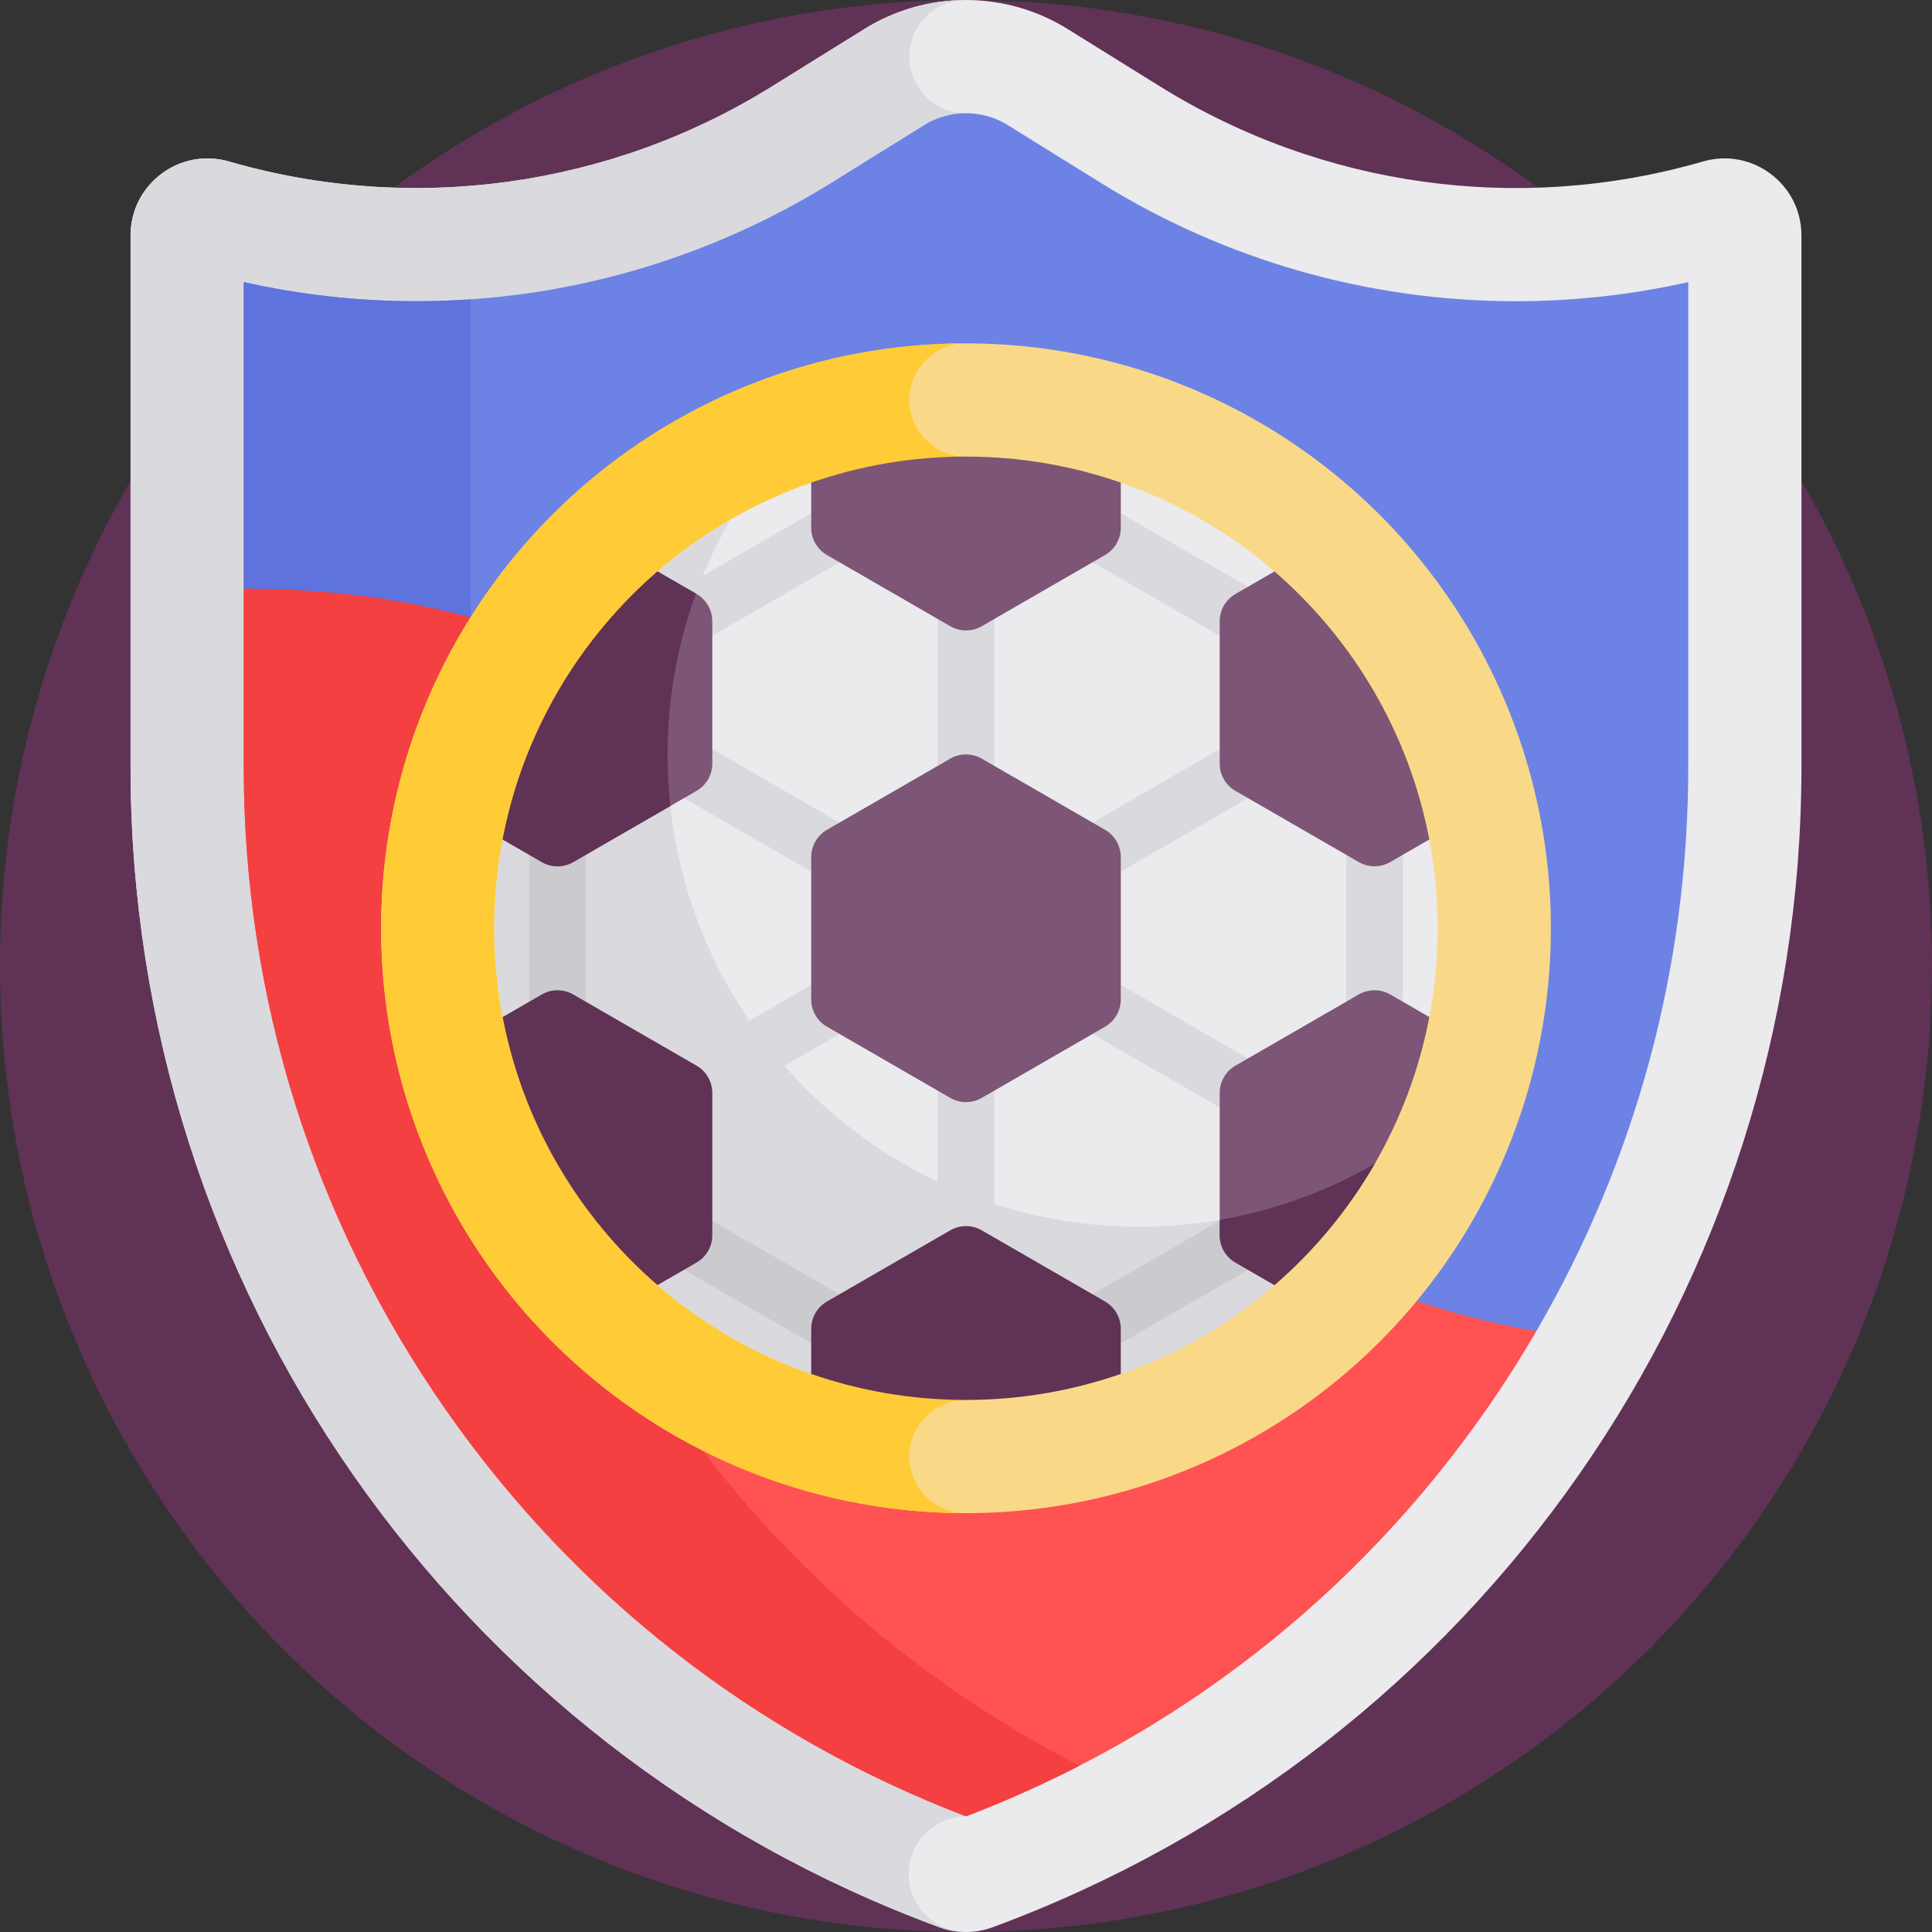 <svg id="Capa_1" enable-background="new 0 0 512 512" height="512" viewBox="0 0 512 512" width="512" xmlns="http://www.w3.org/2000/svg"><rect x="0" y="0" width="512" height="512" fill="#333333" stroke="none"/><g><g><circle cx="256" cy="256" fill="#603256" r="256"/></g><g><g><path d="m307.482 22.943-24.557-15.259c-16.488-10.245-37.362-10.245-53.85 0l-24.557 15.259c-42.968 26.7-95.248 33.914-143.842 19.848-13.051-3.778-26.08 6.015-26.08 19.601v140.88c0 137.266 85.552 259.987 214.345 307.468 4.556 1.68 9.561 1.68 14.117 0 128.793-47.481 214.345-170.201 214.345-307.468v-140.88c0-13.587-13.029-23.379-26.08-19.601-48.593 14.066-100.873 6.852-143.841-19.848z" fill="#ebeaec"/></g><g><path d="m256 0c-9.341 0-18.681 2.561-26.925 7.684l-24.557 15.259c-42.968 26.7-95.248 33.914-143.842 19.848-13.051-3.778-26.08 6.015-26.08 19.601v140.88c0 137.266 85.552 259.987 214.345 307.468 2.306.85 4.726 1.266 7.146 1.256-8.429-.041-15.251-6.884-15.251-15.323 0-8.465 6.862-15.327 15.327-15.327l-.163-451.346c-8.284 0-15-6.716-15-15s6.716-15 15-15z" fill="#dad9dd"/></g><g><path d="m407.162 352.745c26.389-45.347 40.241-96.541 40.241-149.472v-128.515c-14.991 3.369-30.313 5.072-45.704 5.072-38.932 0-76.987-10.86-110.052-31.406l-24.557-15.26c-3.332-2.07-7.167-3.164-11.09-3.164s-7.758 1.094-11.091 3.166l-24.557 15.259c-33.063 20.545-71.118 31.405-110.051 31.406-15.39 0-30.713-1.703-45.705-5.073v81.242l191.404 196.745z" fill="#6c83e5"/></g><g><path d="m118.082 373.52c34.313 49.22 81.947 86.445 137.918 107.827 55.97-21.381 103.605-58.606 137.918-107.827 4.72-6.771 9.129-13.704 13.244-20.775-152.247-25.814-165.614-196.745-342.565-196.745v47.272c0 61.185 18.494 120.056 53.485 170.248z" fill="#ff5252"/></g><g><path d="m124.75 203.272v-123.942c-4.797.332-9.616.501-14.449.501-15.39 0-30.713-1.703-45.705-5.073v81.242l60.536 62.225c-.246-4.967-.382-9.951-.382-14.953z" fill="#5e73dd"/></g><g><path d="m178.235 373.52c-34.991-50.192-53.485-109.063-53.485-170.247v-39.635c-17.825-4.873-37.666-7.638-60.153-7.638v47.272c0 61.185 18.495 120.055 53.485 170.247 34.313 49.221 81.947 86.446 137.918 107.828 10.32-3.942 20.354-8.428 30.077-13.423-43.005-22.098-79.856-54.259-107.842-94.404z" fill="#f44040"/></g><g><circle cx="256" cy="246" fill="#f9d987" r="155"/></g><g><path d="m256 91c-85.604 0-155 69.396-155 155s69.396 155 155 155c-8.284 0-15-6.716-15-15s6.716-15 15-15v-250c-8.284 0-15-6.716-15-15s6.716-15 15-15z" fill="#ffcb37"/></g><g><g><path d="m337.812 151.489c-11.856-10.272-25.667-18.342-40.796-23.596h-82.032c-15.129 5.253-28.941 13.324-40.796 23.596l-40.96 70.945c-1.456 7.633-2.228 15.509-2.228 23.566s.772 15.933 2.228 23.566l40.96 70.945c11.856 10.272 25.667 18.342 40.796 23.596h82.032c15.129-5.253 28.94-13.324 40.796-23.596l40.96-70.945c1.456-7.633 2.228-15.509 2.228-23.566s-.772-15.933-2.228-23.566z" fill="#ebeaec"/></g><g><path d="m331.549 172.124c-1.272 0-2.562-.324-3.743-1.006l-42.858-24.744c-3.587-2.071-4.816-6.658-2.745-10.245 2.071-3.588 6.657-4.817 10.245-2.745l42.858 24.744c3.587 2.071 4.816 6.658 2.745 10.245-1.389 2.405-3.91 3.751-6.502 3.751z" fill="#dad9dd"/></g><g><path d="m180.451 172.124c-2.592 0-5.113-1.345-6.502-3.751-2.071-3.587-.842-8.174 2.745-10.245l42.858-24.744c3.587-2.072 8.174-.843 10.245 2.745 2.071 3.587.842 8.174-2.745 10.245l-42.858 24.744c-1.181.681-2.47 1.006-3.743 1.006z" fill="#dad9dd"/></g><g><path d="m364.253 278.244c-4.142 0-7.5-3.358-7.5-7.5v-49.488c0-4.142 3.358-7.5 7.5-7.5s7.5 3.358 7.5 7.5v49.488c0 4.142-3.357 7.5-7.5 7.5z" fill="#dad9dd"/></g><g><path d="m174.181 151.501-40.965 70.953c-1.453 7.626-2.216 15.497-2.216 23.546 0 8.057.772 15.933 2.228 23.566l40.96 70.945c11.856 10.272 25.667 18.342 40.796 23.596h82.032v.006c15.134-5.255 28.945-13.338 40.803-23.614l15.184-26.299c-15.599 6.996-32.891 10.892-51.094 10.892-69.036 0-125-55.964-125-125 0-22.733 6.071-44.048 16.677-62.415-6.914 3.992-13.409 8.628-19.405 13.824z" fill="#dad9dd"/></g><g><path d="m147.747 278.244c-4.142 0-7.5-3.358-7.5-7.5v-49.488c0-4.142 3.358-7.5 7.5-7.5s7.5 3.358 7.5 7.5v49.488c0 4.142-3.358 7.5-7.5 7.5z" fill="#cbcbcf"/></g><g><path d="m223.295 359.624c-1.272 0-2.562-.324-3.743-1.006l-42.858-24.744c-3.587-2.071-4.816-6.658-2.745-10.245 2.071-3.588 6.658-4.817 10.245-2.745l42.858 24.744c3.587 2.071 4.816 6.658 2.745 10.245-1.389 2.405-3.91 3.751-6.502 3.751z" fill="#cbcbcf"/></g><g><path d="m288.705 359.624c-2.592 0-5.113-1.345-6.502-3.751-2.071-3.587-.842-8.174 2.745-10.245l42.858-24.744c3.587-2.071 8.174-.843 10.245 2.745 2.071 3.587.842 8.174-2.745 10.245l-42.858 24.744c-1.181.681-2.471 1.006-3.743 1.006z" fill="#cbcbcf"/></g><path d="m353.249 293.486-82.249-47.486 82.249-47.486c3.587-2.071 4.816-6.658 2.745-10.245s-6.658-4.817-10.245-2.745l-82.249 47.486v-94.973c0-4.142-3.358-7.5-7.5-7.5s-7.5 3.358-7.5 7.5v94.973l-82.249-47.486c-3.588-2.072-8.174-.842-10.245 2.745s-.842 8.174 2.745 10.245l82.249 47.486-82.249 47.486c-3.587 2.071-4.816 6.658-2.745 10.245 1.389 2.406 3.91 3.751 6.502 3.751 1.272 0 2.562-.324 3.743-1.006l82.249-47.486v94.973c0 4.142 3.358 7.5 7.5 7.5s7.5-3.358 7.5-7.5v-94.973l82.249 47.486c1.181.682 2.471 1.006 3.743 1.006 2.592 0 5.113-1.346 6.502-3.751 2.071-3.587.842-8.174-2.745-10.245z" fill="#dad9dd"/><g><path d="m219.151 219.914 32.683-18.869c2.578-1.489 5.755-1.489 8.333 0l32.683 18.869c2.578 1.489 4.167 4.24 4.167 7.217v37.739c0 2.977-1.588 5.728-4.167 7.217l-32.683 18.869c-2.578 1.489-5.755 1.489-8.333 0l-32.683-18.869c-2.578-1.489-4.167-4.24-4.167-7.217v-37.739c0-2.978 1.588-5.729 4.167-7.217z" fill="#7c5577"/></g><g><path d="m256 121c-14.368 0-28.167 2.432-41.016 6.893v11.976c0 2.977 1.588 5.728 4.167 7.217l32.683 18.869c2.578 1.489 5.755 1.489 8.333 0l32.683-18.869c2.578-1.489 4.167-4.24 4.167-7.217v-11.976c-12.85-4.461-26.649-6.893-41.017-6.893z" fill="#7c5577"/></g><g><path d="m292.849 344.914-32.683-18.869c-2.578-1.489-5.755-1.489-8.333 0l-32.683 18.869c-2.578 1.489-4.167 4.24-4.167 7.217v11.976c12.85 4.461 26.649 6.893 41.017 6.893s28.167-2.432 41.016-6.893v-11.976c0-2.978-1.588-5.729-4.167-7.217z" fill="#603256"/></g><g><path d="m133.22 222.474 10.36 5.981c2.578 1.489 5.755 1.489 8.333 0l32.683-18.869c2.578-1.489 4.167-4.24 4.167-7.217v-37.739c0-2.977-1.588-5.728-4.167-7.217l-10.349-5.975c-20.849 18.042-35.661 42.864-41.027 71.036z" fill="#7c5577"/></g><g><path d="m176.908 200.092c0-15.026 2.654-29.432 7.515-42.777l-10.173-5.873c-20.849 18.04-35.671 42.857-41.038 71.029l10.367 5.985c2.578 1.489 5.755 1.489 8.333 0l25.724-14.852c-.476-4.439-.728-8.946-.728-13.512z" fill="#603256"/></g><g><path d="m368.42 263.544c-2.578-1.489-5.755-1.489-8.333 0l-32.683 18.869c-2.578 1.489-4.167 4.24-4.167 7.217v37.739c0 2.977 1.588 5.728 4.167 7.217l10.349 5.975c20.849-18.041 35.661-42.863 41.027-71.035z" fill="#7c5577"/></g><g><path d="m323.237 323.276v4.094c0 2.977 1.588 5.728 4.167 7.217l10.345 5.973c10.548-9.128 19.555-19.989 26.574-32.144-12.491 7.212-26.348 12.325-41.086 14.86z" fill="#603256"/></g><g><path d="m184.596 282.414-32.683-18.869c-2.578-1.489-5.755-1.489-8.333 0l-10.36 5.981c5.366 28.172 20.178 52.995 41.027 71.035l10.349-5.975c2.578-1.489 4.167-4.24 4.167-7.217v-37.739c0-2.977-1.589-5.728-4.167-7.216z" fill="#603256"/></g><g><path d="m337.753 151.439-10.349 5.975c-2.578 1.489-4.167 4.24-4.167 7.217v37.739c0 2.977 1.588 5.728 4.167 7.217l32.683 18.869c2.578 1.489 5.755 1.489 8.333 0l10.36-5.981c-5.366-28.173-20.178-52.995-41.027-71.036z" fill="#7c5577"/></g></g></g></g></svg>